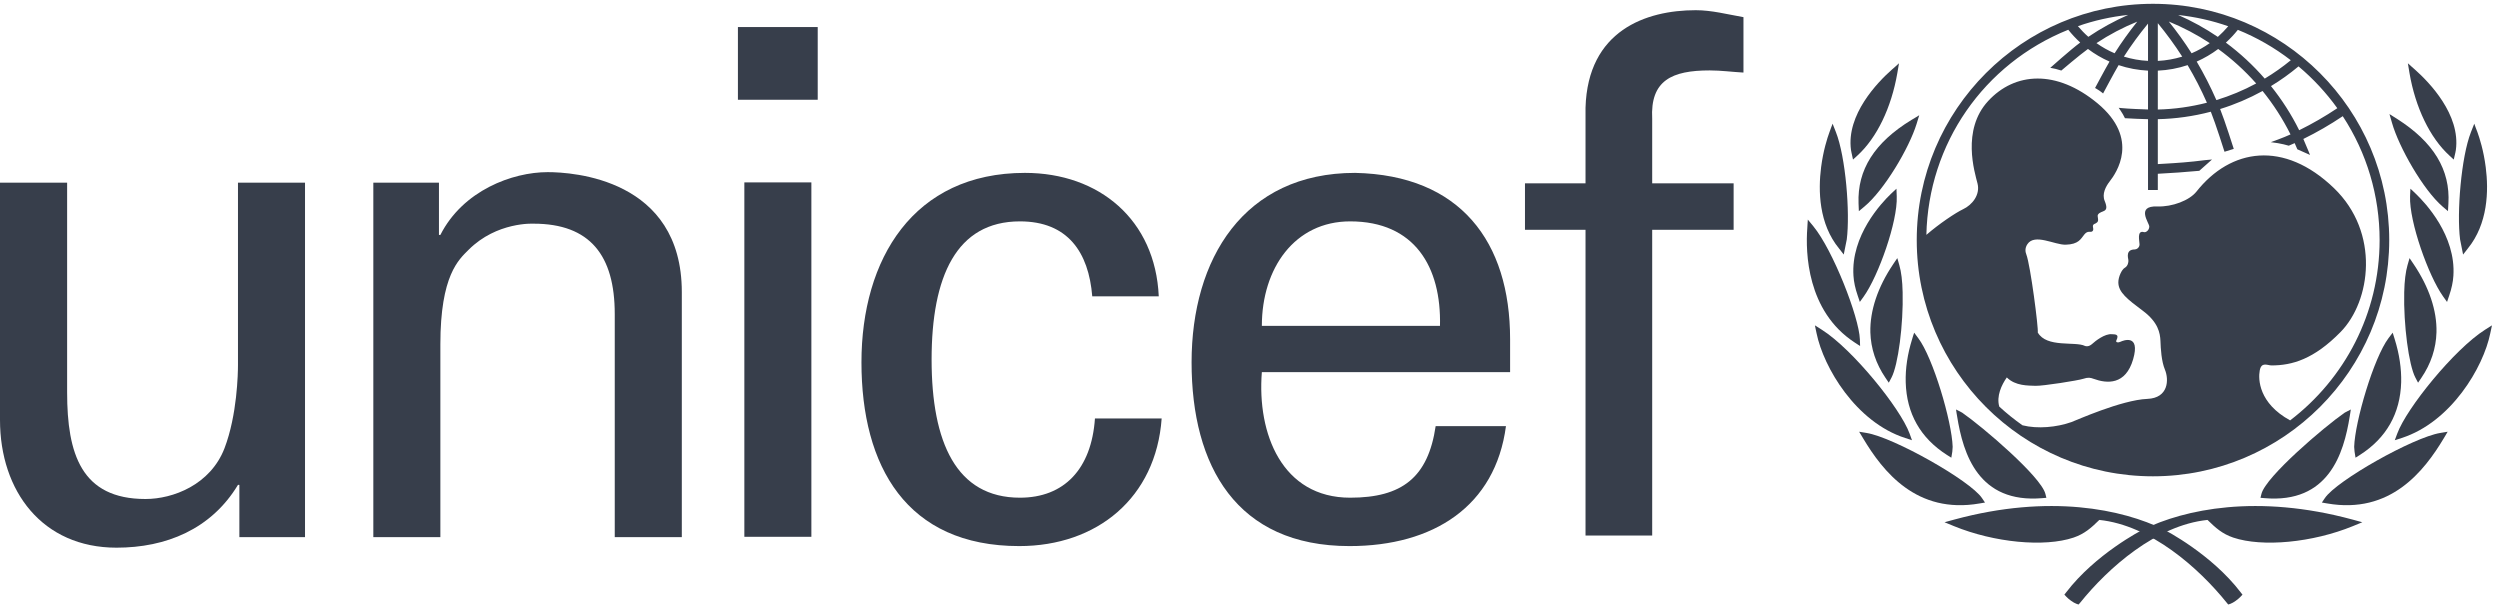 <?xml version="1.0" encoding="UTF-8"?>
<svg width="300px" height="73px" viewBox="0 0 300 73" version="1.1" xmlns="http://www.w3.org/2000/svg" xmlns:xlink="http://www.w3.org/1999/xlink">
    <!-- Generator: Sketch 49.3 (51167) - http://www.bohemiancoding.com/sketch -->
    <title>Logos / unicef mono</title>
    <desc>Created with Sketch.</desc>
    <defs></defs>
    <g id="Logos-/-unicef-mono" stroke="none" stroke-width="1" fill="none" fill-rule="evenodd">
        <g id="Group" fill="#373E4B" fill-rule="nonzero">
            <path d="M274.815,50.447 C271.046,48.38 270.969,45.509 271.17,44.454 C271.366,43.382 272.108,43.851 272.577,43.851 C275.053,43.851 277.659,43.114 280.873,39.836 C284.496,36.139 285.63,27.92 280.071,22.57 C274.066,16.793 267.681,17.803 263.574,22.992 C262.728,24.054 260.673,24.838 258.889,24.774 C256.256,24.672 257.914,26.751 257.914,27.183 C257.914,27.622 257.514,27.923 257.278,27.856 C256.385,27.598 256.745,28.928 256.745,29.33 C256.745,29.727 256.38,29.933 256.181,29.933 C255.062,29.933 255.365,30.933 255.405,31.203 C255.435,31.471 255.34,31.933 254.968,32.139 C254.618,32.335 254.201,33.211 254.201,33.876 C254.201,35.082 255.308,35.921 257.144,37.295 C258.983,38.665 259.216,39.968 259.254,40.911 C259.286,41.844 259.37,43.353 259.79,44.355 C260.291,45.559 260.224,47.767 257.68,47.867 C254.576,47.993 249.047,50.48 248.581,50.646 C246.824,51.271 244.513,51.495 242.697,51.035 C241.722,50.351 240.791,49.599 239.913,48.792 C239.553,47.541 240.181,46.197 240.818,45.291 C241.853,46.331 243.392,46.261 244.26,46.298 C245.129,46.331 249.382,45.658 249.985,45.457 C250.588,45.254 250.856,45.323 251.228,45.457 C252.844,46.048 255.072,46.224 255.976,43.114 C256.876,40.003 254.737,40.874 254.467,41.008 C254.201,41.142 253.834,41.107 253.968,40.841 C254.36,40.05 253.767,40.137 253.432,40.104 C252.571,40.018 251.422,40.938 251.055,41.276 C250.682,41.613 250.325,41.578 250.189,41.509 C249.03,40.936 245.598,41.765 244.533,39.901 C244.63,39.4 243.657,31.838 243.158,30.528 C243.049,30.255 242.953,29.796 243.292,29.295 C244.166,27.985 246.566,29.397 247.876,29.364 C249.439,29.322 249.692,28.67 250.117,28.141 C250.531,27.627 250.836,27.915 251.055,27.774 C251.34,27.588 251.072,27.22 251.171,27.022 C251.273,26.818 251.39,26.918 251.655,26.684 C251.928,26.451 251.62,25.95 251.759,25.749 C252.142,25.166 253.194,25.632 252.561,24.109 C252.214,23.272 252.695,22.367 253.166,21.764 C253.926,20.788 256.847,16.671 251.695,12.393 C246.767,8.316 241.786,8.644 238.573,12.128 C235.364,15.609 236.967,20.694 237.305,22.032 C237.637,23.372 236.674,24.588 235.56,25.111 C234.682,25.526 232.679,26.866 231.165,28.183 C231.401,17.26 238.029,7.661 248.191,3.569 C248.625,4.115 249.109,4.626 249.625,5.105 C248.504,5.931 246.03,8.142 246.03,8.142 C246.03,8.142 246.37,8.192 246.682,8.269 C246.898,8.321 247.36,8.465 247.36,8.465 C247.36,8.465 249.534,6.609 250.556,5.874 C251.355,6.477 252.219,6.984 253.142,7.388 C252.65,8.224 251.407,10.557 251.407,10.557 C251.407,10.557 251.702,10.723 251.955,10.894 C252.206,11.068 252.37,11.217 252.37,11.217 C252.37,11.217 253.722,8.669 254.233,7.815 C255.37,8.2 256.559,8.415 257.762,8.477 C257.762,8.808 257.762,12.756 257.762,13.138 C257.09,13.12 255.377,13.051 254.683,12.979 L254.246,12.937 L254.489,13.302 C254.678,13.57 254.817,13.833 254.941,14.081 L254.993,14.185 L255.107,14.19 C255.613,14.235 257.174,14.289 257.762,14.302 C257.762,14.679 257.762,22.801 257.762,22.801 L258.938,22.801 C258.938,22.801 258.938,21.168 258.938,20.853 C260.666,20.771 262.11,20.652 263.844,20.503 L263.914,20.498 L265.442,19.141 L264.611,19.217 C262.775,19.456 261.167,19.565 259.695,19.647 C259.695,19.647 259.197,19.674 258.938,19.691 C258.938,19.302 258.938,14.652 258.938,14.302 C261.07,14.254 263.209,13.957 265.299,13.406 C265.869,14.813 266.941,18.212 266.941,18.212 L268.051,17.865 C268.051,17.865 266.983,14.488 266.415,13.083 C268.187,12.537 269.887,11.81 271.51,10.919 C272.808,12.522 273.934,14.272 274.862,16.13 C274.026,16.52 272.495,17.061 272.495,17.061 C273.721,17.19 274.654,17.483 274.654,17.483 C274.654,17.483 275.078,17.297 275.359,17.175 C275.465,17.416 275.681,17.915 275.681,17.915 L277.202,18.592 L277.031,18.165 C277.031,18.165 276.522,16.959 276.401,16.676 C278.019,15.882 279.607,14.967 281.131,13.942 C284.027,18.364 285.553,23.501 285.553,28.806 C285.553,37.625 281.337,45.474 274.815,50.447 Z M255.385,1.787 C253.72,2.519 252.109,3.4 250.601,4.42 C250.141,4.018 249.73,3.586 249.35,3.14 C251.288,2.46 253.318,2.008 255.385,1.787 Z M253.752,6.393 C252.983,6.068 252.258,5.656 251.576,5.175 C253.104,4.16 254.75,3.296 256.472,2.594 C255.497,3.807 254.586,5.075 253.752,6.393 Z M257.762,2.832 C257.762,3.718 257.762,6.936 257.762,7.306 C256.777,7.259 255.812,7.083 254.866,6.795 C255.742,5.43 256.71,4.108 257.762,2.832 Z M258.938,8.477 C260.154,8.425 261.353,8.202 262.512,7.815 C263.37,9.259 264.147,10.77 264.83,12.326 C262.904,12.82 260.924,13.098 258.938,13.143 C258.938,12.763 258.938,8.815 258.938,8.477 Z M258.938,2.78 C259.978,4.043 260.961,5.381 261.867,6.795 C260.911,7.085 259.931,7.262 258.938,7.309 C258.938,6.941 258.938,3.668 258.938,2.78 Z M265.172,5.175 C264.485,5.659 263.758,6.07 262.991,6.393 C262.169,5.093 261.251,3.82 260.256,2.584 C261.976,3.289 263.626,4.155 265.172,5.175 Z M267.388,3.15 C267.003,3.606 266.579,4.031 266.14,4.428 C264.634,3.405 263.04,2.524 261.38,1.797 C263.447,2.023 265.455,2.47 267.388,3.15 Z M270.743,10.016 C269.217,10.84 267.611,11.507 265.966,12.011 C265.276,10.433 264.482,8.877 263.604,7.391 C264.509,6.986 265.383,6.48 266.184,5.877 C267.85,7.085 269.381,8.48 270.743,10.016 Z M268.542,3.581 C270.81,4.495 272.942,5.723 274.895,7.227 C273.919,8.028 272.87,8.77 271.768,9.433 C270.378,7.835 268.815,6.383 267.105,5.113 C267.626,4.641 268.103,4.13 268.542,3.581 Z M280.478,12.986 C279.021,13.959 277.485,14.848 275.902,15.627 C274.976,13.751 273.835,11.974 272.517,10.331 C273.686,9.624 274.793,8.83 275.823,7.966 C277.58,9.44 279.145,11.13 280.478,12.986 Z M258.353,0.457 C242.717,0.457 230.009,13.173 230.009,28.806 C230.009,44.437 242.717,57.157 258.353,57.157 C273.984,57.157 286.707,44.437 286.707,28.806 C286.707,13.173 273.984,0.457 258.353,0.457 Z" id="path94"></path>
            <path d="M227.441,7.991 L226.994,8.381 C225.334,9.857 221.535,13.741 222.12,18.007 C222.123,18.016 222.177,18.304 222.177,18.304 C222.177,18.312 222.361,19.148 222.361,19.148 L222.894,18.662 C225.225,16.532 226.962,12.927 227.681,8.765 L227.88,7.594 L227.441,7.991" id="path98"></path>
            <path d="M219.718,15.356 L219.532,15.87 C219.269,16.582 218.79,18.078 218.532,20.071 C218.175,22.883 218.249,26.858 220.698,29.836 C220.696,29.831 220.974,30.188 220.974,30.188 L221.249,30.546 L221.612,28.737 C222.018,25.545 221.49,18.853 220.311,15.858 L219.912,14.843 L219.718,15.356" id="path102"></path>
            <path d="M216.904,26.87 L216.874,27.394 C216.661,30.265 216.812,37.333 222.54,41.085 C222.542,41.085 223.212,41.526 223.212,41.526 L223.185,40.717 C223.086,38.037 219.959,30.027 217.606,27.158 L216.939,26.349 L216.904,26.87" id="path106"></path>
            <path d="M217.887,39.526 L217.991,40.008 C218.825,44.07 222.684,50.648 228.629,52.562 L229.438,52.827 L229.148,52.021 C228.036,48.983 222.306,41.901 218.619,39.568 L217.79,39.042 L217.887,39.526" id="path110"></path>
            <path d="M229.845,14.113 L229.369,14.396 C224.944,17.101 222.867,20.374 223.026,24.416 C223.026,24.419 223.063,25.339 223.063,25.339 L223.713,24.801 C226.108,22.821 229.106,17.748 229.989,14.875 C229.992,14.875 230.309,13.828 230.309,13.828 L229.845,14.113" id="path114"></path>
            <path d="M227.235,22.96 L226.9,23.275 C225.768,24.359 222.095,28.268 222.416,33.099 C222.46,33.836 222.634,34.63 222.922,35.464 L223.18,36.233 L223.654,35.573 C225.411,33.104 227.731,26.593 227.609,23.563 L227.575,22.644 L227.235,22.96" id="path118"></path>
            <path d="M227.423,31.345 L227.178,31.712 C225.326,34.461 224.383,37.283 224.443,39.879 C224.498,41.802 225.103,43.643 226.264,45.35 L226.654,45.924 L226.977,45.316 C227.776,43.814 228.413,38.941 228.317,35.082 C228.289,33.722 228.148,32.595 227.922,31.829 L227.679,30.975 L227.423,31.345" id="path122"></path>
            <path d="M229.572,40.31 L229.458,40.693 C228.9,42.479 228.639,44.224 228.686,45.876 C228.791,49.623 230.448,52.554 233.622,54.586 L234.158,54.924 L234.277,54.204 C234.277,54.192 234.319,53.626 234.319,53.626 C234.232,50.584 231.962,42.908 230.183,40.568 L229.701,39.921 L229.572,40.31" id="path126"></path>
            <path d="M223.331,52.194 L223.562,52.579 C225.944,56.577 229.997,61.736 237.56,60.413 L238.2,60.306 L237.838,59.77 C236.426,57.666 227.235,52.482 223.986,51.954 L223.095,51.807 L223.331,52.194 Z" id="path130"></path>
            <path d="M234.53,62.344 L233.342,62.669 L234.483,63.138 C239.297,65.108 245.33,65.689 248.829,64.51 C250.141,64.063 250.945,63.346 251.918,62.391 C258.075,63.029 263.849,68.153 267.214,72.334 L267.388,72.543 L267.651,72.456 C268.023,72.329 268.611,71.878 268.852,71.62 L269.098,71.359 L268.879,71.079 C265.373,66.493 259.884,63.654 259.636,63.537 C254.698,61.12 245.973,59.247 234.53,62.344" id="path134"></path>
            <path d="M234.783,49.544 L234.853,49.956 C235.573,54.482 237.414,60.435 245.077,59.778 L245.566,59.736 L245.446,59.259 C244.923,57.197 237.905,51.207 235.458,49.517 L234.724,49.137 L234.783,49.544" id="path138"></path>
            <path d="M288.945,7.594 L289.138,8.765 C289.853,12.927 291.598,16.532 293.923,18.662 L294.451,19.148 C294.451,19.148 294.647,18.312 294.647,18.304 C294.647,18.304 294.7,18.016 294.702,18.007 C295.288,13.741 291.483,9.857 289.828,8.381 L289.387,7.991 L288.945,7.594" id="path142"></path>
            <path d="M296.913,14.843 L296.514,15.858 C295.337,18.853 294.801,25.545 295.211,28.737 L295.571,30.546 L295.853,30.188 C295.853,30.188 296.129,29.831 296.126,29.836 C298.563,26.858 298.65,22.883 298.288,20.071 C298.035,18.078 297.553,16.582 297.295,15.87 L297.099,15.356 L296.913,14.843" id="path146"></path>
            <path d="M299.035,39.042 L298.206,39.568 C294.521,41.901 288.786,48.983 287.674,52.021 L287.374,52.827 L288.193,52.562 C294.141,50.648 298.005,44.07 298.831,40.008 L298.935,39.526 L299.035,39.042" id="path162"></path>
            <path d="M286.736,13.689 L287.039,14.743 C287.863,17.642 290.761,22.764 293.116,24.793 L293.757,25.339 L293.809,24.419 C294.047,20.384 292.039,17.066 287.667,14.277 L287.203,13.984 L286.736,13.689" id="path166"></path>
            <path d="M289.25,22.644 L289.208,23.563 C289.094,26.593 291.414,33.104 293.173,35.573 L293.645,36.233 L293.905,35.464 C294.191,34.63 294.362,33.836 294.407,33.099 C294.724,28.268 291.049,24.359 289.918,23.275 L289.59,22.96 L289.25,22.644" id="path170"></path>
            <path d="M289.146,30.975 L288.9,31.829 C288.677,32.595 288.535,33.722 288.506,35.082 C288.414,38.941 289.049,43.814 289.848,45.316 L290.168,45.924 L290.558,45.35 C291.722,43.643 292.325,41.802 292.377,39.879 C292.444,37.283 291.493,34.461 289.645,31.712 L289.397,31.345 L289.146,30.975" id="path174"></path>
            <path d="M287.123,39.921 L286.63,40.568 C284.863,42.908 282.592,50.584 282.5,53.626 C282.5,53.626 282.548,54.192 282.548,54.204 L282.664,54.924 L283.198,54.586 C286.372,52.554 288.029,49.623 288.141,45.876 C288.181,44.224 287.92,42.479 287.362,40.693 L287.243,40.31 L287.123,39.921" id="path178"></path>
            <path d="M293.719,51.807 L292.836,51.954 C289.59,52.482 280.394,57.666 278.984,59.77 L278.624,60.306 L279.26,60.413 C286.828,61.736 290.873,56.577 293.263,52.579 L293.493,52.194 L293.719,51.807 Z" id="path182"></path>
            <path d="M257.189,63.537 C256.943,63.654 251.452,66.493 247.943,71.079 L247.724,71.359 L247.973,71.62 C248.208,71.878 248.799,72.329 249.171,72.456 L249.427,72.543 L249.613,72.334 C252.973,68.153 258.742,63.029 264.902,62.391 C265.879,63.346 266.671,64.063 267.989,64.51 C271.492,65.689 277.522,65.108 282.339,63.138 L283.478,62.669 L282.289,62.344 C270.85,59.247 262.127,61.12 257.189,63.537" id="path186"></path>
            <path d="M282.098,49.137 L281.369,49.517 C278.917,51.207 271.897,57.197 271.376,59.259 L271.257,59.736 L271.748,59.778 C279.406,60.435 281.25,54.482 281.969,49.956 L282.036,49.544 L282.098,49.137" id="path190"></path>
            <path d="M97.365,64.416 L89.322,64.416 L89.322,21.888 L97.365,21.888 L97.365,64.416 Z M88.55,3.246 L98.126,3.246 L98.126,11.971 L88.55,11.971 L88.55,3.246 Z" id="path192"></path>
            <path d="M28.557,21.922 L36.602,21.922 L36.602,64.455 L28.724,64.455 L28.724,58.185 L28.557,58.185 C25.331,63.522 19.909,65.721 13.983,65.721 C5.085,65.721 2.58484e-05,58.947 2.58484e-05,50.39 L2.58484e-05,21.922 L8.055,21.922 L8.055,47.087 C8.055,54.457 9.75,59.88 17.457,59.88 C20.755,59.88 25.249,58.185 26.944,53.78 C28.465,49.797 28.557,44.794 28.557,43.784 L28.557,21.922" id="path196"></path>
            <path d="M52.675,28.193 L52.844,28.193 C55.551,22.855 61.484,20.657 65.72,20.657 C68.681,20.657 81.818,21.419 81.818,35.057 L81.818,64.455 L73.77,64.455 L73.77,37.685 C73.77,30.652 70.808,26.841 64.028,26.841 C64.028,26.841 59.621,26.588 56.234,29.972 C55.05,31.159 52.844,33.022 52.844,41.325 L52.844,64.455 L44.799,64.455 L44.799,21.922 L52.675,21.922 L52.675,28.193" id="path200"></path>
            <path d="M131.071,35.563 C130.642,30.258 128.125,26.565 122.393,26.565 C114.745,26.565 111.792,33.201 111.792,43.147 C111.792,53.075 114.745,59.723 122.393,59.723 C127.696,59.723 130.977,56.284 131.394,50.217 L139.399,50.217 C138.719,59.723 131.662,65.53 122.311,65.53 C108.765,65.53 103.375,55.941 103.375,43.479 C103.375,31.092 109.601,20.746 122.994,20.746 C131.915,20.746 138.642,26.389 139.052,35.563 L131.071,35.563" id="path204"></path>
            <path d="M172.798,39.104 C172.969,32.037 169.765,26.565 162.018,26.565 C155.365,26.565 151.422,32.186 151.422,39.104 L172.798,39.104 Z M151.422,44.655 C150.831,52.063 153.861,59.723 162.018,59.723 C168.244,59.723 171.371,57.294 172.279,51.132 L180.716,51.132 C179.446,60.741 172.028,65.53 161.944,65.53 C148.387,65.53 142.99,55.941 142.99,43.479 C142.99,31.092 149.233,20.746 162.614,20.746 C175.237,21.014 181.212,28.997 181.212,40.705 L181.212,44.655 L151.422,44.655 Z" id="path208"></path>
            <path d="M190.263,64.267 L190.263,27.575 L182.997,27.575 L182.997,21.999 L190.263,21.999 L190.263,12.924 C190.531,3.661 197.509,1.224 203.489,1.224 C205.422,1.224 207.278,1.723 209.216,2.058 L209.216,8.708 C207.861,8.634 206.521,8.45 205.169,8.45 C200.63,8.45 198.015,9.641 198.263,14.262 L198.263,21.999 L208.035,21.999 L208.035,27.575 L198.263,27.575 L198.263,64.267 L190.263,64.267" id="path212"></path>
        </g>
    </g>
</svg>